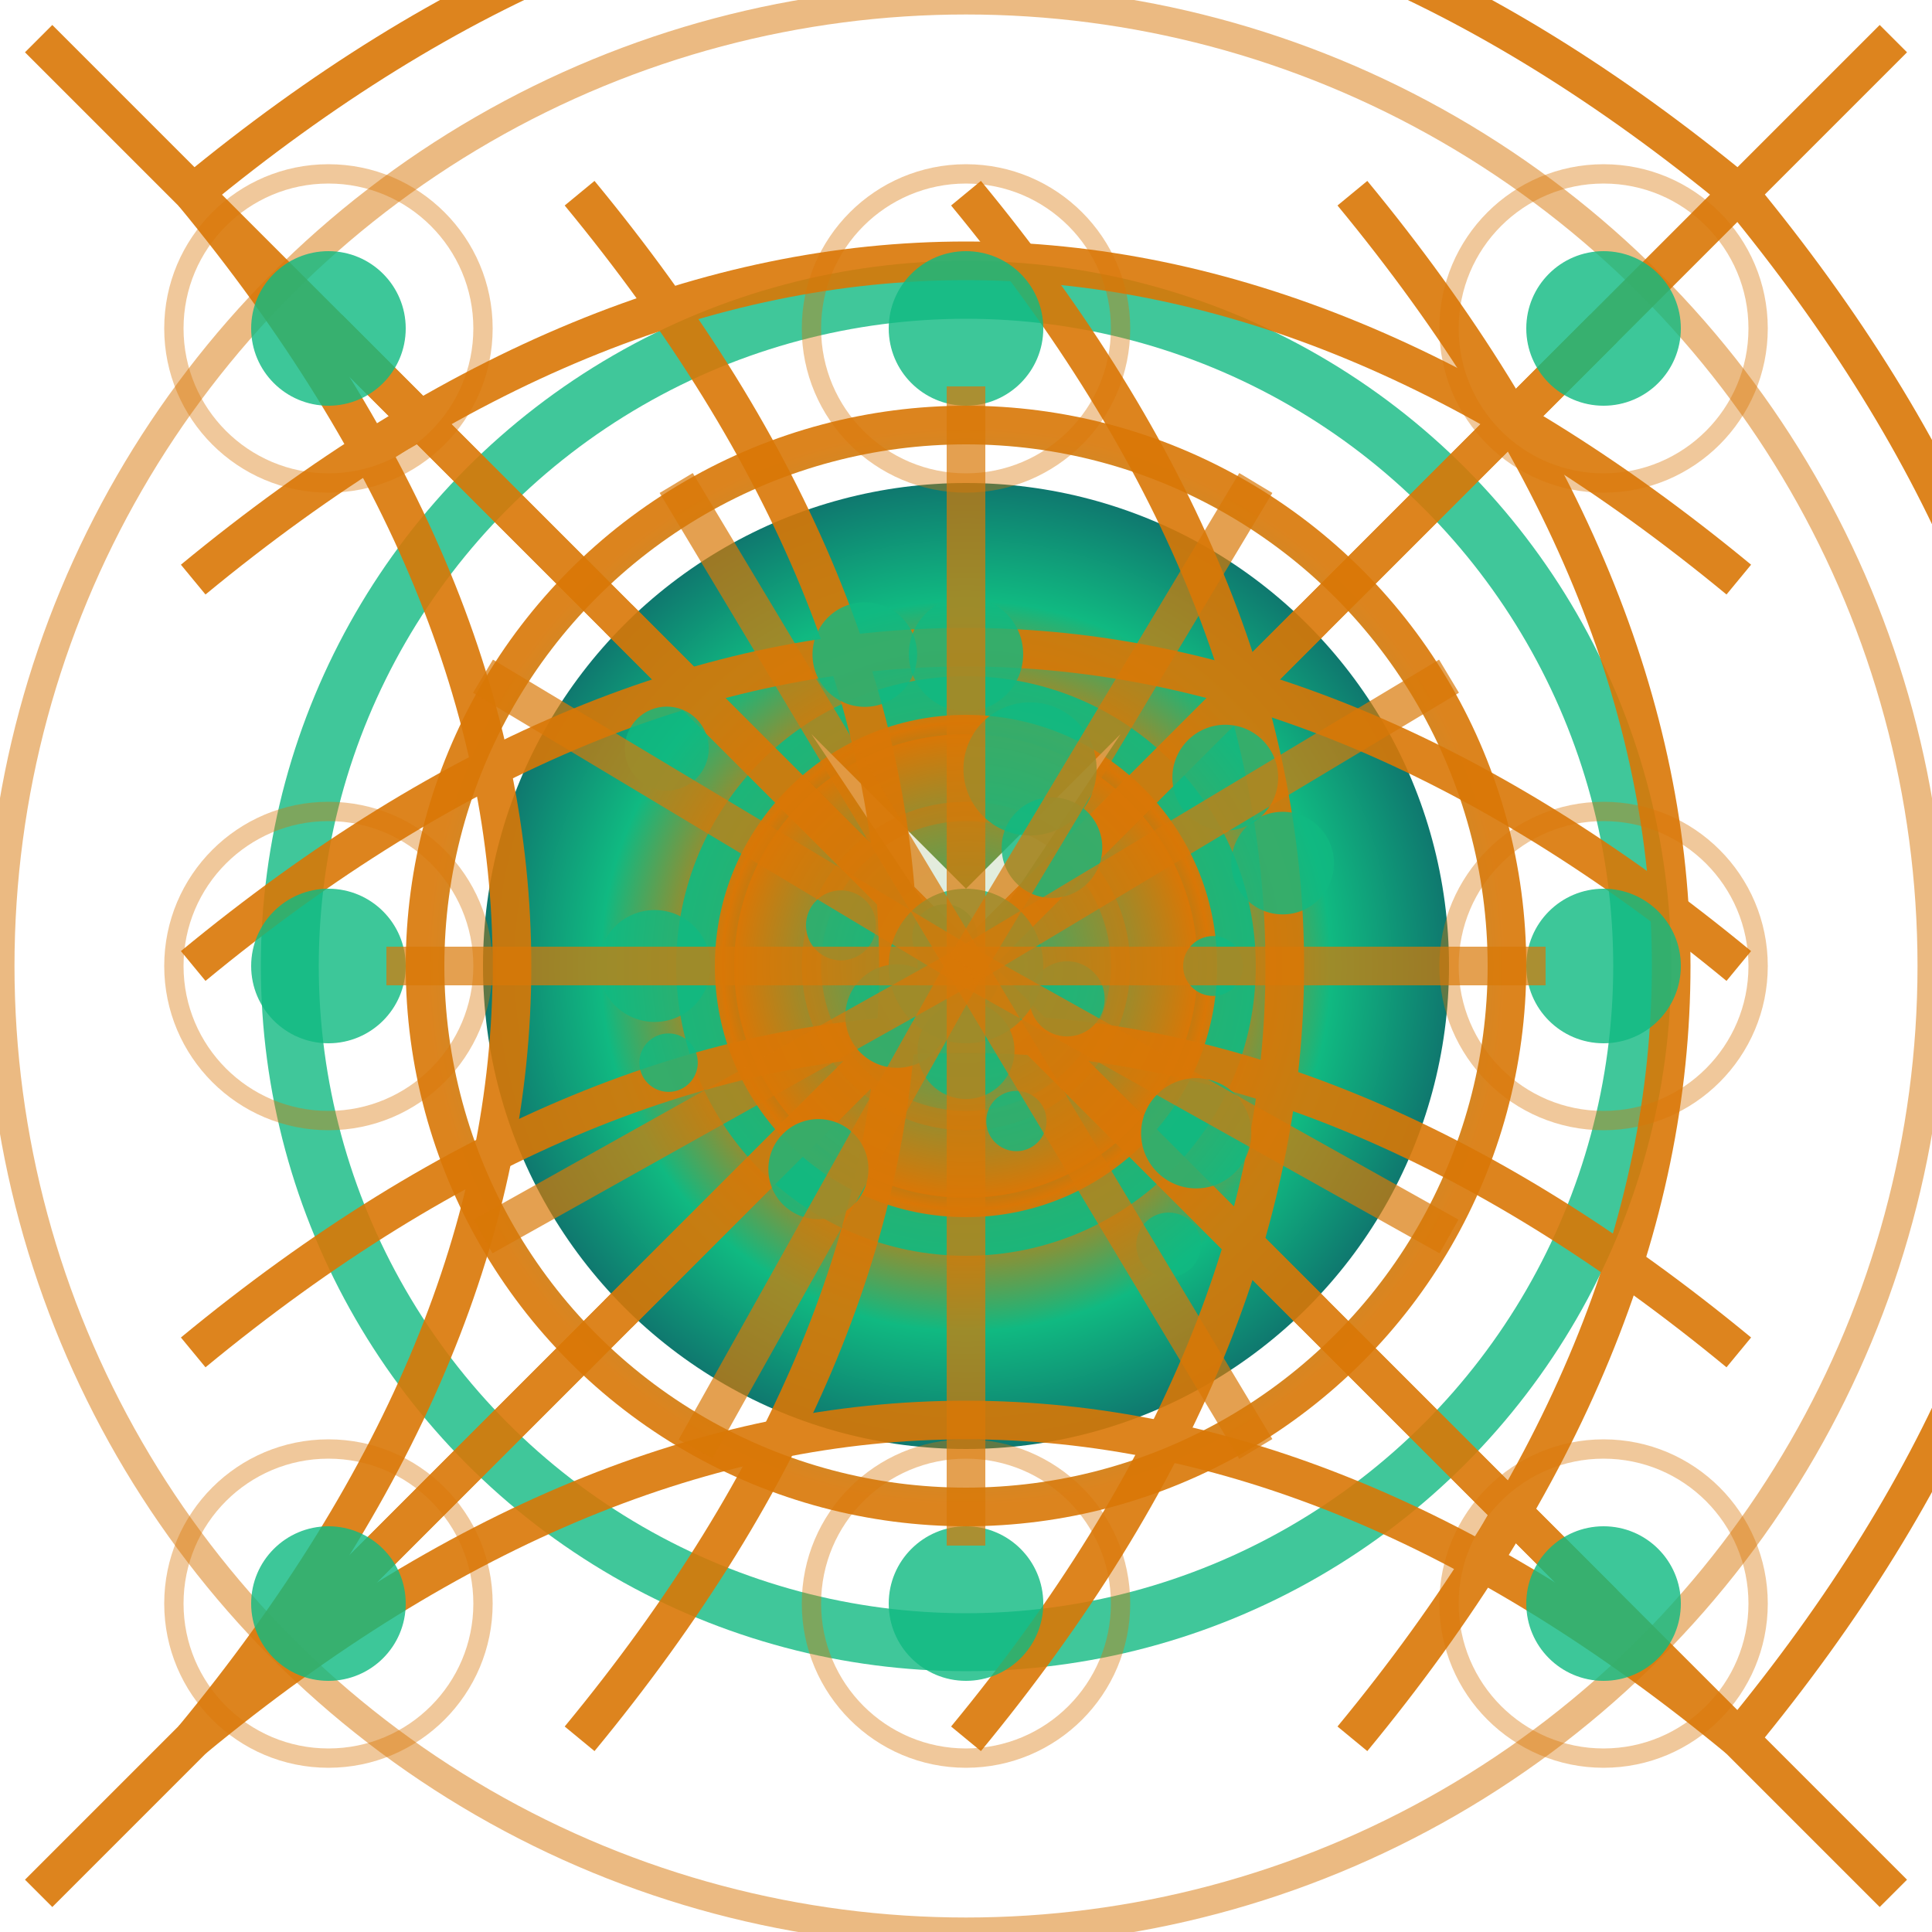 <?xml version="1.0" encoding="utf-8" ?>
<svg xmlns="http://www.w3.org/2000/svg" xmlns:ev="http://www.w3.org/2001/xml-events" xmlns:xlink="http://www.w3.org/1999/xlink" baseProfile="full" height="100" version="1.1" viewBox="0 0 100 100" width="100">
  <title>Logo Arkalia-LUNA - Style ULTRA-MAX</title>
  <defs>
    <radialGradient cx="50%" cy="50%" id="ultraMaxMainGradient-awakening" r="50%">
      <stop offset="0%" stop-color="#0f766e"/>
      <stop offset="25%" stop-color="#059669"/>
      <stop offset="50%" stop-color="#d97706"/>
      <stop offset="75%" stop-color="#10b981"/>
      <stop offset="100%" stop-color="#0f766e"/>
    </radialGradient>
    <radialGradient cx="50%" cy="50%" id="ultraMaxBorderGradient-awakening" r="50%">
      <stop offset="0%" stop-color="#10b981"/>
      <stop offset="100%" stop-color="#d97706"/>
    </radialGradient>
    <radialGradient cx="50%" cy="50%" id="ultraMaxGlowGradient-awakening" r="50%">
      <stop offset="0%" stop-color="#10b981"/>
      <stop offset="100%" stop-color="#d97706"/>
    </radialGradient>
    <filter id="ultraMaxMainGlow-awakening">
      <feGaussianBlur in="SourceGraphic" stdDeviation="4.8"/>
    </filter>
    <filter id="ultraMaxTurbulence-awakening">
      <feTurbulence baseFrequency="0.01" numOctaves="4" seed="1" stitchTiles="stitch" type="fractalNoise"/>
    </filter>
    <mask id="ultraMaxDepthMask-awakening">
      <circle cx="0" cy="0" fill="white" r="45%"/>
    </mask>
    <pattern height="20" id="ultraMaxGridPattern-awakening" patternUnits="userSpaceOnUse" width="20" x="0" y="0">
      <line opacity="0.3" stroke="#d97706" stroke-width="0.5" x1="0" x2="0" y1="0" y2="20"/>
      <line opacity="0.3" stroke="#d97706" stroke-width="0.5" x1="0" x2="20" y1="0" y2="0"/>
      <line opacity="0.3" stroke="#d97706" stroke-width="0.5" x1="5" x2="5" y1="0" y2="20"/>
      <line opacity="0.3" stroke="#d97706" stroke-width="0.5" x1="0" x2="20" y1="5" y2="5"/>
      <line opacity="0.3" stroke="#d97706" stroke-width="0.5" x1="10" x2="10" y1="0" y2="20"/>
      <line opacity="0.3" stroke="#d97706" stroke-width="0.5" x1="0" x2="20" y1="10" y2="10"/>
      <line opacity="0.3" stroke="#d97706" stroke-width="0.5" x1="15" x2="15" y1="0" y2="20"/>
      <line opacity="0.3" stroke="#d97706" stroke-width="0.5" x1="0" x2="20" y1="15" y2="15"/>
      <line opacity="0.3" stroke="#d97706" stroke-width="0.5" x1="20" x2="20" y1="0" y2="20"/>
      <line opacity="0.3" stroke="#d97706" stroke-width="0.5" x1="0" x2="20" y1="20" y2="20"/>
    </pattern>
  </defs>
  <circle cx="50" cy="50" fill="none" filter="url(#ultraMaxMainGlow-awakening)" opacity="0.8" r="35" stroke="#10b981" stroke-width="3">
    <animate attributeName="opacity" dur="3.333s" repeatCount="indefinite" values="0.8;0.2;0.8"/>
  </circle>
  <circle cx="50" cy="50" fill="none" opacity="0.5" r="50" stroke="#d97706" stroke-width="1.5"/>
  <circle cx="50" cy="50" fill="url(#ultraMaxMainGradient-awakening)" filter="url(#ultraMaxMainGlow-awakening)" r="25"/>
  <circle cx="50" cy="50" fill="none" opacity="0.9" r="28" stroke="url(#ultraMaxBorderGradient-awakening)" stroke-width="2"/>
  <circle cx="50" cy="50" fill="url(#ultraMaxGlowGradient-awakening)" filter="url(#ultraMaxMainGlow-awakening)" r="12"/>
  <circle cx="50" cy="50" fill="none" opacity="0.9" r="14" stroke="#10b981" stroke-width="2"/>
  <g>
    <path d="M42 38 L50 46 L58 38 L50 50 Z" fill="white" filter="url(#ultraMaxMainGlow-awakening)" opacity="0.9"/>
  </g>
  <g fill="none" opacity="0.9" stroke="#d97706" stroke-width="2">
    <path d="M10.0 10 Q50 -23 90.0 10"/>
    <path d="M10.0 30 Q50 -3 90.0 30"/>
    <path d="M10.0 50 Q50 17 90.0 50"/>
    <path d="M10.0 70 Q50 37 90.0 70"/>
    <path d="M10.0 90 Q50 57 90.0 90"/>
    <path d="M10 10.0 Q43 50 10 90.0"/>
    <path d="M30 10.0 Q63 50 30 90.0"/>
    <path d="M50 10.0 Q83 50 50 90.0"/>
    <path d="M70 10.0 Q103 50 70 90.0"/>
    <path d="M90 10.0 Q123 50 90 90.0"/>
    <path d="M2 2 Q50 50 68 68"/>
    <path d="M2 98 Q50 50 68 32"/>
    <path d="M17 17 Q50 50 83 83"/>
    <path d="M17 83 Q50 50 83 17"/>
    <path d="M32 32 Q50 50 98 98"/>
    <path d="M32 68 Q50 50 98 2"/>
  </g>
  <circle cx="50" cy="50" fill="#10b981" filter="url(#ultraMaxMainGlow-awakening)" opacity="0.9" r="4"/>
  <circle cx="50" cy="50" fill="none" opacity="0.4" r="8" stroke="#d97706" stroke-width="1"/>
  <circle cx="17" cy="50" fill="#10b981" filter="url(#ultraMaxMainGlow-awakening)" opacity="0.9" r="4"/>
  <circle cx="17" cy="50" fill="none" opacity="0.4" r="8" stroke="#d97706" stroke-width="1"/>
  <circle cx="83" cy="50" fill="#10b981" filter="url(#ultraMaxMainGlow-awakening)" opacity="0.9" r="4"/>
  <circle cx="83" cy="50" fill="none" opacity="0.4" r="8" stroke="#d97706" stroke-width="1"/>
  <circle cx="50" cy="17" fill="#10b981" filter="url(#ultraMaxMainGlow-awakening)" opacity="0.9" r="4"/>
  <circle cx="50" cy="17" fill="none" opacity="0.4" r="8" stroke="#d97706" stroke-width="1"/>
  <circle cx="50" cy="83" fill="#10b981" filter="url(#ultraMaxMainGlow-awakening)" opacity="0.9" r="4"/>
  <circle cx="50" cy="83" fill="none" opacity="0.4" r="8" stroke="#d97706" stroke-width="1"/>
  <circle cx="17" cy="17" fill="#10b981" filter="url(#ultraMaxMainGlow-awakening)" opacity="0.9" r="4"/>
  <circle cx="17" cy="17" fill="none" opacity="0.4" r="8" stroke="#d97706" stroke-width="1"/>
  <circle cx="83" cy="83" fill="#10b981" filter="url(#ultraMaxMainGlow-awakening)" opacity="0.9" r="4"/>
  <circle cx="83" cy="83" fill="none" opacity="0.4" r="8" stroke="#d97706" stroke-width="1"/>
  <circle cx="17" cy="83" fill="#10b981" filter="url(#ultraMaxMainGlow-awakening)" opacity="0.9" r="4"/>
  <circle cx="17" cy="83" fill="none" opacity="0.4" r="8" stroke="#d97706" stroke-width="1"/>
  <circle cx="83" cy="17" fill="#10b981" filter="url(#ultraMaxMainGlow-awakening)" opacity="0.9" r="4"/>
  <circle cx="83" cy="17" fill="none" opacity="0.4" r="8" stroke="#d97706" stroke-width="1"/>
  <circle cx="62.789" cy="50.0" fill="#10b981" opacity="0.8" r="1.55">
    <animate attributeName="opacity" begin="0.0s" dur="1.667s" repeatCount="indefinite" values="0.8;0.2;0.8"/>
  </circle>
  <circle cx="55.231" cy="51.7" fill="#10b981" opacity="0.8" r="1.946">
    <animate attributeName="opacity" begin="0.1s" dur="1.667s" repeatCount="indefinite" values="0.8;0.2;0.8"/>
  </circle>
  <circle cx="61.916" cy="58.658" fill="#10b981" opacity="0.8" r="2.853">
    <animate attributeName="opacity" begin="0.2s" dur="1.667s" repeatCount="indefinite" values="0.8;0.2;0.8"/>
  </circle>
  <circle cx="60.488" cy="64.436" fill="#10b981" opacity="0.8" r="1.674">
    <animate attributeName="opacity" begin="0.3s" dur="1.667s" repeatCount="indefinite" values="0.8;0.2;0.8"/>
  </circle>
  <circle cx="52.608" cy="58.025" fill="#10b981" opacity="0.8" r="1.56">
    <animate attributeName="opacity" begin="0.4s" dur="1.667s" repeatCount="indefinite" values="0.8;0.2;0.8"/>
  </circle>
  <circle cx="50.0" cy="54.373" fill="#10b981" opacity="0.8" r="2.511">
    <animate attributeName="opacity" begin="0.5s" dur="1.667s" repeatCount="indefinite" values="0.8;0.2;0.8"/>
  </circle>
  <circle cx="49.836" cy="50.505" fill="#10b981" opacity="0.8" r="1.898">
    <animate attributeName="opacity" begin="0.6s" dur="1.667s" repeatCount="indefinite" values="0.8;0.2;0.8"/>
  </circle>
  <circle cx="42.36" cy="60.515" fill="#10b981" opacity="0.8" r="2.59">
    <animate attributeName="opacity" begin="0.7s" dur="1.667s" repeatCount="indefinite" values="0.8;0.2;0.8"/>
  </circle>
  <circle cx="46.433" cy="52.591" fill="#10b981" opacity="0.8" r="2.679">
    <animate attributeName="opacity" begin="0.8s" dur="1.667s" repeatCount="indefinite" values="0.8;0.2;0.8"/>
  </circle>
  <circle cx="34.604" cy="55.003" fill="#10b981" opacity="0.8" r="1.513">
    <animate attributeName="opacity" begin="0.9s" dur="1.667s" repeatCount="indefinite" values="0.8;0.2;0.8"/>
  </circle>
  <circle cx="33.884" cy="50.0" fill="#10b981" opacity="0.8" r="2.896">
    <animate attributeName="opacity" begin="1.0s" dur="1.667s" repeatCount="indefinite" values="0.8;0.2;0.8"/>
  </circle>
  <circle cx="43.528" cy="47.897" fill="#10b981" opacity="0.8" r="1.811">
    <animate attributeName="opacity" begin="1.1s" dur="1.667s" repeatCount="indefinite" values="0.8;0.2;0.8"/>
  </circle>
  <circle cx="34.512" cy="38.747" fill="#10b981" opacity="0.8" r="2.173">
    <animate attributeName="opacity" begin="1.2s" dur="1.667s" repeatCount="indefinite" values="0.8;0.2;0.8"/>
  </circle>
  <circle cx="48.91" cy="48.499" fill="#10b981" opacity="0.8" r="1.693">
    <animate attributeName="opacity" begin="1.3s" dur="1.667s" repeatCount="indefinite" values="0.8;0.2;0.8"/>
  </circle>
  <circle cx="44.762" cy="33.88" fill="#10b981" opacity="0.8" r="2.707">
    <animate attributeName="opacity" begin="1.4s" dur="1.667s" repeatCount="indefinite" values="0.8;0.2;0.8"/>
  </circle>
  <circle cx="50.0" cy="33.857" fill="#10b981" opacity="0.8" r="2.959">
    <animate attributeName="opacity" begin="1.5s" dur="1.667s" repeatCount="indefinite" values="0.8;0.2;0.8"/>
  </circle>
  <circle cx="53.314" cy="39.8" fill="#10b981" opacity="0.8" r="3.446">
    <animate attributeName="opacity" begin="1.6s" dur="1.667s" repeatCount="indefinite" values="0.8;0.2;0.8"/>
  </circle>
  <circle cx="54.45" cy="43.875" fill="#10b981" opacity="0.8" r="2.604">
    <animate attributeName="opacity" begin="1.7s" dur="1.667s" repeatCount="indefinite" values="0.8;0.2;0.8"/>
  </circle>
  <circle cx="63.42" cy="40.25" fill="#10b981" opacity="0.8" r="2.737">
    <animate attributeName="opacity" begin="1.8s" dur="1.667s" repeatCount="indefinite" values="0.8;0.2;0.8"/>
  </circle>
  <circle cx="66.391" cy="44.674" fill="#10b981" opacity="0.8" r="2.655">
    <animate attributeName="opacity" begin="1.9s" dur="1.667s" repeatCount="indefinite" values="0.8;0.2;0.8"/>
  </circle>
  <line filter="url(#ultraMaxMainGlow-awakening)" opacity="0.7" stroke="#d97706" stroke-width="2" x1="50" x2="80" y1="50" y2="50">
    <animate attributeName="opacity" begin="0.0s" dur="2.5s" repeatCount="indefinite" values="0.7;1.0;0.7"/>
  </line>
  <line filter="url(#ultraMaxMainGlow-awakening)" opacity="0.7" stroke="#d97706" stroke-width="2" x1="50" x2="75" y1="50" y2="64">
    <animate attributeName="opacity" begin="0.2s" dur="2.5s" repeatCount="indefinite" values="0.7;1.0;0.7"/>
  </line>
  <line filter="url(#ultraMaxMainGlow-awakening)" opacity="0.7" stroke="#d97706" stroke-width="2" x1="50" x2="65" y1="50" y2="75">
    <animate attributeName="opacity" begin="0.4s" dur="2.5s" repeatCount="indefinite" values="0.7;1.0;0.7"/>
  </line>
  <line filter="url(#ultraMaxMainGlow-awakening)" opacity="0.7" stroke="#d97706" stroke-width="2" x1="50" x2="50" y1="50" y2="80">
    <animate attributeName="opacity" begin="0.6s" dur="2.5s" repeatCount="indefinite" values="0.7;1.0;0.7"/>
  </line>
  <line filter="url(#ultraMaxMainGlow-awakening)" opacity="0.7" stroke="#d97706" stroke-width="2" x1="50" x2="36" y1="50" y2="75">
    <animate attributeName="opacity" begin="0.8s" dur="2.5s" repeatCount="indefinite" values="0.7;1.0;0.7"/>
  </line>
  <line filter="url(#ultraMaxMainGlow-awakening)" opacity="0.7" stroke="#d97706" stroke-width="2" x1="50" x2="25" y1="50" y2="64">
    <animate attributeName="opacity" begin="1.0s" dur="2.5s" repeatCount="indefinite" values="0.7;1.0;0.7"/>
  </line>
  <line filter="url(#ultraMaxMainGlow-awakening)" opacity="0.7" stroke="#d97706" stroke-width="2" x1="50" x2="20" y1="50" y2="50">
    <animate attributeName="opacity" begin="1.2s" dur="2.5s" repeatCount="indefinite" values="0.7;1.0;0.7"/>
  </line>
  <line filter="url(#ultraMaxMainGlow-awakening)" opacity="0.7" stroke="#d97706" stroke-width="2" x1="50" x2="25" y1="50" y2="35">
    <animate attributeName="opacity" begin="1.4s" dur="2.5s" repeatCount="indefinite" values="0.7;1.0;0.7"/>
  </line>
  <line filter="url(#ultraMaxMainGlow-awakening)" opacity="0.7" stroke="#d97706" stroke-width="2" x1="50" x2="35" y1="50" y2="25">
    <animate attributeName="opacity" begin="1.6s" dur="2.5s" repeatCount="indefinite" values="0.7;1.0;0.7"/>
  </line>
  <line filter="url(#ultraMaxMainGlow-awakening)" opacity="0.7" stroke="#d97706" stroke-width="2" x1="50" x2="50" y1="50" y2="20">
    <animate attributeName="opacity" begin="1.8s" dur="2.5s" repeatCount="indefinite" values="0.7;1.0;0.7"/>
  </line>
  <line filter="url(#ultraMaxMainGlow-awakening)" opacity="0.7" stroke="#d97706" stroke-width="2" x1="50" x2="65" y1="50" y2="25">
    <animate attributeName="opacity" begin="2.0s" dur="2.5s" repeatCount="indefinite" values="0.7;1.0;0.7"/>
  </line>
  <line filter="url(#ultraMaxMainGlow-awakening)" opacity="0.7" stroke="#d97706" stroke-width="2" x1="50" x2="75" y1="50" y2="35">
    <animate attributeName="opacity" begin="2.2s" dur="2.5s" repeatCount="indefinite" values="0.7;1.0;0.7"/>
  </line>
</svg>
